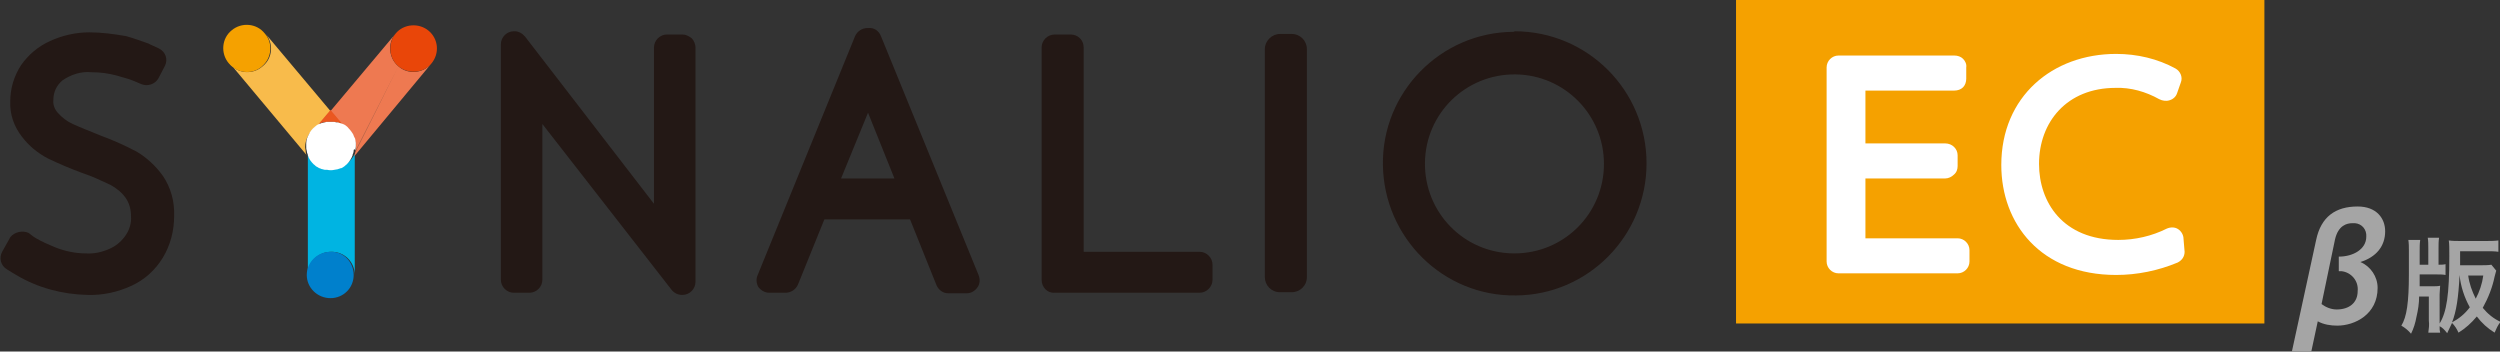 <?xml version="1.0" encoding="utf-8"?>
<!-- Generator: Adobe Illustrator 26.1.0, SVG Export Plug-In . SVG Version: 6.00 Build 0)  -->
<svg version="1.1" id="レイヤー_1" xmlns="http://www.w3.org/2000/svg" xmlns:xlink="http://www.w3.org/1999/xlink" x="0px"
	 y="0px" viewBox="0 0 463.7 65.2" style="enable-background:new 0 0 463.7 65.2;" xml:space="preserve">
<rect x="0" y="0" width="463.7" height="65.2" fill="#333333" stroke="none"/>
<style type="text/css">
	.st0{fill:#F8BB4B;}
	.st1{fill:#F5A100;}
	.st2{fill:#00B4E2;}
	.st3{fill:#0080CC;}
	.st4{fill:#EE7951;}
	.st5{fill:#EA5720;}
	.st6{fill:#E94609;}
	.st7{fill:#FFFFFF;}
	.st8{fill:#231815;}
	.st9{fill:#A5A5A5;}
</style>
<g>
	<g id="レイヤー_2-2">
		<g id="レイヤー_1-3">
			<path id="パス_5319" class="st0" d="M56.7,28.1c0-0.3-0.1-0.5-0.1-0.8l0,0c0-0.8,0.2-1.5,0.6-2.2c0.3-0.5,0.7-1,1.1-1.4
				c0.3-0.2,0.5-0.4,0.8-0.5l0,0l2.2-2.6L49.2,6.2c1.6,1.8,1.4,4.6-0.5,6.1c-1.8,1.6-4.6,1.4-6.1-0.5v-0.1l14.3,17.1l0,0
				C56.8,28.7,56.7,28.4,56.7,28.1C56.7,28.2,56.7,28.2,56.7,28.1z"/>
			<path id="パス_5320" class="st1" d="M48.6,12.3c1.8-1.5,2.1-4.3,0.5-6.1l0,0c-1.5-1.9-4.3-2.1-6.1-0.6
				c-1.9,1.5-2.1,4.3-0.6,6.1l0.1,0.1l0,0c1.5,1.8,4.2,2.1,6,0.6L48.6,12.3z"/>
			<path id="パス_5321" class="st2" d="M64.5,30.2L64.5,30.2c-0.2,0.1-0.3,0.3-0.5,0.4l0,0c-0.2,0.1-0.4,0.2-0.5,0.3h-0.1
				l-0.6,0.3l0,0c-0.2,0.1-0.4,0.1-0.6,0.1H62c-0.4,0.1-0.9,0.1-1.3,0h-0.2c-0.2,0-0.4-0.1-0.6-0.1l0,0c-0.2-0.1-0.4-0.1-0.6-0.2
				l-0.1,0c-0.2-0.1-0.4-0.2-0.5-0.3l0,0c-0.2-0.1-0.3-0.3-0.5-0.4l0,0c-0.5-0.5-0.9-1.1-1.1-1.7l0,0V51c0-2.4,1.9-4.3,4.4-4.3
				c2.4,0,4.3,1.9,4.3,4.3l0,0V28.5C65.5,29.2,65,29.8,64.5,30.2z"/>
			<path id="パス_5322" class="st3" d="M61.3,46.7c-2.4,0-4.4,1.9-4.4,4.3l0,0l0,0l0,0c0,2.4,2,4.3,4.4,4.3c2.4,0,4.3-1.9,4.3-4.3
				l0,0C65.6,48.6,63.7,46.6,61.3,46.7L61.3,46.7z"/>
			<path id="パス_5323" class="st4" d="M73.9,12.3c-1.8-1.5-2.1-4.3-0.5-6.1L61.3,20.6l2.2,2.6c0.3,0.1,0.6,0.3,0.8,0.5
				c1.1,0.9,1.7,2.2,1.7,3.6l0,0c0,0.3,0,0.5-0.1,0.8 M65.9,28.2c-0.1,0.3-0.1,0.5-0.2,0.8l0,0L80,11.8c-1.5,1.8-4.3,2.1-6.1,0.5
				c0,0,0,0,0,0L65.9,28.2z"/>
			<path id="パス_5324" class="st5" d="M59.1,23c0.2-0.1,0.3-0.1,0.5-0.2h0.1c0.1-0.1,0.3-0.1,0.4-0.1h0.1c0.1,0,0.3,0,0.4-0.1H62
				l0.4,0.1h0.1l0.4,0.1H63c0.2,0.1,0.3,0.1,0.5,0.2l-2.2-2.6L59.1,23z"/>
			<path id="パス_5325" class="st6" d="M79.5,5.7c-1.8-1.5-4.6-1.3-6.1,0.5l0,0c-1.5,1.8-1.3,4.6,0.5,6.1c1.8,1.5,4.6,1.3,6.1-0.5
				l0,0C81.6,9.9,81.3,7.2,79.5,5.7L79.5,5.7z"/>
			<path id="パス_5326" class="st7" d="M65.9,27.9c0-0.3,0.1-0.5,0.1-0.8l0,0c0-0.2,0-0.4,0-0.6c0-0.2-0.1-0.4-0.1-0.6
				c0-0.2-0.1-0.3-0.2-0.5c-0.1-0.2-0.1-0.3-0.2-0.5l0,0c-0.3-0.5-0.7-1-1.1-1.4c-0.2-0.2-0.5-0.4-0.8-0.5L63,22.8h-0.1
				c-0.1-0.1-0.2-0.1-0.4-0.1h-0.1L62,22.6h-1.3c-0.1,0-0.3,0-0.4,0.1h-0.1c-0.1,0-0.3,0.1-0.4,0.1h-0.1L59.2,23
				c-0.3,0.1-0.6,0.3-0.8,0.5c-0.5,0.4-0.9,0.9-1.1,1.4l0,0c-0.3,0.5-0.5,1.1-0.5,1.7v0.6l0,0c0,0.3,0,0.5,0.1,0.8V28
				c0,0.2,0.1,0.5,0.2,0.7l0,0v0.1c0.2,0.7,0.6,1.2,1.1,1.7l0,0c0.2,0.1,0.3,0.3,0.5,0.4l0,0c0.2,0.1,0.4,0.2,0.5,0.3h0.1
				c0.2,0.1,0.4,0.2,0.6,0.2l0,0c0.2,0.1,0.4,0.1,0.6,0.1h0.2c0.4,0.1,0.9,0.1,1.3,0H62c0.2,0,0.4-0.1,0.6-0.1l0,0
				c0.2-0.1,0.4-0.1,0.6-0.2h0.1c0.2-0.1,0.4-0.2,0.5-0.3l0,0c0.2-0.1,0.3-0.3,0.5-0.4l0,0c0.5-0.5,0.9-1.1,1.1-1.7l0,0v-0.1
				c0.1-0.2,0.2-0.5,0.2-0.8c0-0.1,0-0.1,0.1-0.2S65.8,27.8,65.9,27.9z"/>
			<path id="パス_5327" class="st8" d="M121.3,37.8l-23.9-31c-0.5-0.6-1.2-1-1.9-1h-0.2c-1.3,0-2.4,1.1-2.4,2.4c0,0,0,0,0,0l0,0
				v43.7c0,1.3,1.1,2.4,2.4,2.4h2.9c1.3,0,2.4-1.1,2.4-2.4c0,0,0,0,0,0V23l24,30.8c0.5,0.6,1.2,0.9,1.9,0.9h0.1
				c1.3,0,2.4-1.1,2.4-2.4V8.8c0-0.6-0.3-1.3-0.7-1.7c-0.5-0.4-1.1-0.7-1.7-0.7h-2.9c-1.3,0-2.4,1.1-2.4,2.4L121.3,37.8z"/>
			<path id="パス_5328" class="st8" d="M25.3,28.1C23.2,27,21,26,18.8,25.2c-2.2-0.9-4-1.6-5.3-2.2c-1.1-0.5-2-1.2-2.8-2.1
				c-0.6-0.7-0.9-1.5-0.8-2.4c0-1.4,0.6-2.7,1.7-3.6c1.6-1.1,3.5-1.7,5.4-1.5l0,0c1.6,0,3.1,0.2,4.6,0.6c0.8,0.2,1.6,0.5,2.4,0.7
				c0.3,0.1,1.3,0.5,2.2,0.9c1.2,0.5,2.6,0,3.2-1.1l1.2-2.3c0.6-1.2,0.1-2.6-1.1-3.2c0,0,0,0,0,0c-0.8-0.4-1.6-0.7-1.9-0.9
				c-1.4-0.5-2.8-1-4.2-1.4C21.1,6.3,18.8,6,16.6,6h-0.1c-2.5,0-5,0.6-7.2,1.6c-2.2,1-4,2.5-5.4,4.5c-1.3,2-2,4.3-2,6.7
				c-0.1,2.4,0.7,4.7,2.2,6.6c1.3,1.7,2.9,3,4.8,4c2.1,1,4.2,1.9,6.4,2.7c1.8,0.6,3.5,1.4,5.2,2.2c1.1,0.6,2.1,1.4,2.8,2.4
				c0.7,1,1,2.2,1,3.4c0.1,1.3-0.3,2.6-1.1,3.7c-0.8,1.1-1.8,1.9-3,2.4c-1.4,0.6-2.8,0.9-4.3,0.8l0,0c-1.9,0-3.8-0.4-5.6-1.1
				c-1.2-0.5-2.4-1-3.6-1.7c-0.2-0.1-0.8-0.5-1.4-1C4.2,42.7,2.7,43,1.9,44c0,0.1-0.1,0.1-0.1,0.2l-1.4,2.5
				c-0.6,1.1-0.3,2.5,0.8,3.2c0.8,0.5,1.6,1,1.8,1.1c4,2.4,8.6,3.6,13.2,3.7l0,0c2.8,0.1,5.6-0.5,8.2-1.7c2.4-1.1,4.4-2.9,5.8-5.2
				c1.4-2.3,2.1-5,2.1-7.7c0.1-2.7-0.6-5.3-2.1-7.5C28.9,30.8,27.2,29.2,25.3,28.1z"/>
			<path id="パス_5329" class="st8" d="M161.1,5.2h-0.2c-1,0-1.9,0.6-2.3,1.5l-18.1,44.4c-0.3,0.7-0.2,1.6,0.2,2.2
				c0.5,0.6,1.2,1,2,1h3c1,0,1.9-0.6,2.3-1.5l4.9-12.1h15.9l4.9,12.2c0.4,0.9,1.2,1.5,2.2,1.5h3.4c0.8,0,1.5-0.4,2-1.1
				c0.5-0.7,0.5-1.5,0.2-2.3L163.4,6.7C163,5.7,162.1,5.1,161.1,5.2z M156,33.1l5-12.2l4.9,12.2L156,33.1z"/>
			<path id="パス_5330" class="st8" d="M193.2,51.9V8.8c0-1.3,1.1-2.4,2.4-2.4c0,0,0,0,0,0h3c1.3,0,2.4,1,2.4,2.4c0,0,0,0,0,0
				v37.9h21.5c1.3,0,2.4,1.1,2.4,2.4c0,0,0,0,0,0v2.8c0,1.3-1.1,2.4-2.4,2.4c0,0,0,0,0,0h-26.9C194.3,54.4,193.2,53.3,193.2,51.9
				C193.2,51.9,193.2,51.9,193.2,51.9z"/>
			<path id="長方形_5378" class="st8" d="M237.4,6.3h2.2c1.6,0,2.8,1.3,2.8,2.8v42.3c0,1.6-1.3,2.8-2.8,2.8h-2.2
				c-1.6,0-2.8-1.3-2.8-2.8V9.1C234.6,7.6,235.9,6.3,237.4,6.3z"/>
			<path id="パス_5331" class="st8" d="M280.7,5.9c-13.5,0.1-24.4,11.2-24.2,24.7s11.2,24.4,24.7,24.2
				c13.4-0.1,24.2-11.1,24.2-24.5c0-13.5-10.9-24.5-24.5-24.5C280.9,5.9,280.8,5.9,280.7,5.9z M280.7,47
				c-9.2-0.1-16.5-7.6-16.4-16.8c0.1-9.2,7.6-16.5,16.8-16.4c9.1,0.1,16.4,7.5,16.4,16.6c0,9.2-7.4,16.6-16.6,16.6
				C280.8,47,280.7,47,280.7,47L280.7,47z"/>
			<rect id="長方形_5379" x="322" class="st1" width="98" height="60"/>
			<path id="パス_5332" class="st7" d="M363.1,28.8v2c0,0.6-0.2,1.2-0.7,1.6c-0.4,0.4-1,0.7-1.6,0.7H346v11.1h17.1
				c1.2,0,2.2,1,2.2,2.2l0,0v2.1c0,1.2-1,2.2-2.2,2.2c0,0,0,0,0,0H341c-1.2,0-2.2-1-2.2-2.2c0,0,0,0,0,0l0,0V12.5
				c0-1.2,1-2.2,2.2-2.2c0,0,0,0,0,0h21.5c0.6,0,1.2,0.2,1.6,0.6c0.4,0.4,0.7,1,0.6,1.6v2.1c0,0.6-0.2,1.2-0.6,1.6
				c-0.4,0.4-1,0.6-1.6,0.6H346v9.8h14.8C362.1,26.6,363.1,27.6,363.1,28.8C363.1,28.8,363.1,28.8,363.1,28.8L363.1,28.8z"/>
			<path id="パス_5333" class="st7" d="M405.2,46.7c0,0.9-0.5,1.6-1.3,2c-3.6,1.5-7.5,2.3-11.4,2.3c-14,0-21.3-9.5-21.3-20.4
				c0-12.7,9.5-20.6,21.3-20.6c3.9,0,7.7,0.9,11,2.7c0.9,0.5,1.4,1.6,1,2.6l-0.7,2c-0.2,0.6-0.7,1.1-1.4,1.3
				c-0.6,0.2-1.3,0.1-1.9-0.2c-2.5-1.4-5.3-2.2-8.1-2.1c-9.1,0-14.2,6.4-14.2,14.1c0,7.1,4.4,14.1,14.7,14.1c3.1,0,6.2-0.7,9-2.1
				c0.7-0.3,1.5-0.3,2.1,0.1c0.6,0.4,1,1.1,1,1.8L405.2,46.7z"/>
		</g>
	</g>
	<path class="st9" d="M425.1,65.2l4.5-20.7c0.9-4.3,3.6-6.2,7.7-6.2c3.5,0,5.1,2.2,5.1,4.6c0,2.8-1.7,4.8-4.6,5.7
		c1.9,0.8,3.2,2.7,3.2,4.8c0,4.9-4.2,7-7.5,7c-1.2,0-2.5-0.2-3.6-0.8l-1.2,5.6L425.1,65.2z M430.6,56.4c0.8,0.6,1.8,1,2.8,1
		c2.4,0,3.9-1.3,3.9-3.4c0.2-1.9-1.2-3.5-3-3.7c-0.2,0-0.3,0-0.5,0v-2.7c2.7,0,5.1-1.4,5.1-3.7c0.1-1.3-0.8-2.4-2.1-2.5
		c-0.2,0-0.3,0-0.5,0c-1,0-2.6,0.4-3.2,3L430.6,56.4z"/>
	<path class="st9" d="M463,50.2c-0.1,0.3-0.2,0.8-0.3,1.1c-0.4,2-1.2,4-2.2,5.8c0.9,1.1,2,2,3.3,2.6c-0.5,0.6-0.8,1.3-1.1,2
		c-1.3-0.8-2.4-1.8-3.3-3c-1,1.2-2.1,2.2-3.4,3c-0.3-0.7-0.7-1.3-1.2-1.8c-0.3,0.6-0.6,1.3-0.9,1.9c-0.4-0.5-0.8-1-1.4-1.3
		c0,0.6,0,0.8,0.1,1.2h-2.2c0.1-0.7,0.2-1.5,0.1-2.2V55h-1.8c0,1.3-0.2,2.5-0.5,3.8c-0.2,1.1-0.5,2.1-1,3.1
		c-0.5-0.6-1.1-1.1-1.8-1.5c1-1.6,1.4-4.3,1.4-9.6v-4.3c0-0.7,0-1.3-0.1-2h2.2c-0.1,0.7-0.1,1.3-0.1,2v2.6h1.6v-3.2
		c0-0.6,0-1.2-0.1-1.8h2.1c-0.1,0.6-0.1,1.2-0.1,1.8v3.2c0.4,0,0.9,0,1.3-0.1v2c-0.5-0.1-1.1-0.1-1.6-0.1h-3.2v2.2h2.2
		c0.7,0,1.2,0,1.6-0.1c0,0.5-0.1,1-0.1,1.6V60c1.3-2.1,1.8-5.3,1.8-12.5c0-1.5,0-2.2-0.1-2.9c0.7,0.1,1.4,0.1,2.1,0.1h4.8
		c0.8,0,1.5,0,2.3-0.1v2.1c-0.6-0.1-1.5-0.1-2.2-0.1h-4.9v2.6h3.9c0.6,0,1.3,0,1.9-0.1L463,50.2z M454.8,59.8
		c1.3-0.7,2.4-1.6,3.3-2.8c-1-1.8-1.7-3.9-1.9-6C456,55.2,455.6,57.8,454.8,59.8z M457.8,51.1c0.2,1.5,0.7,2.9,1.4,4.3
		c0.7-1.3,1.2-2.8,1.4-4.3H457.8z"/>
</g>
</svg>
